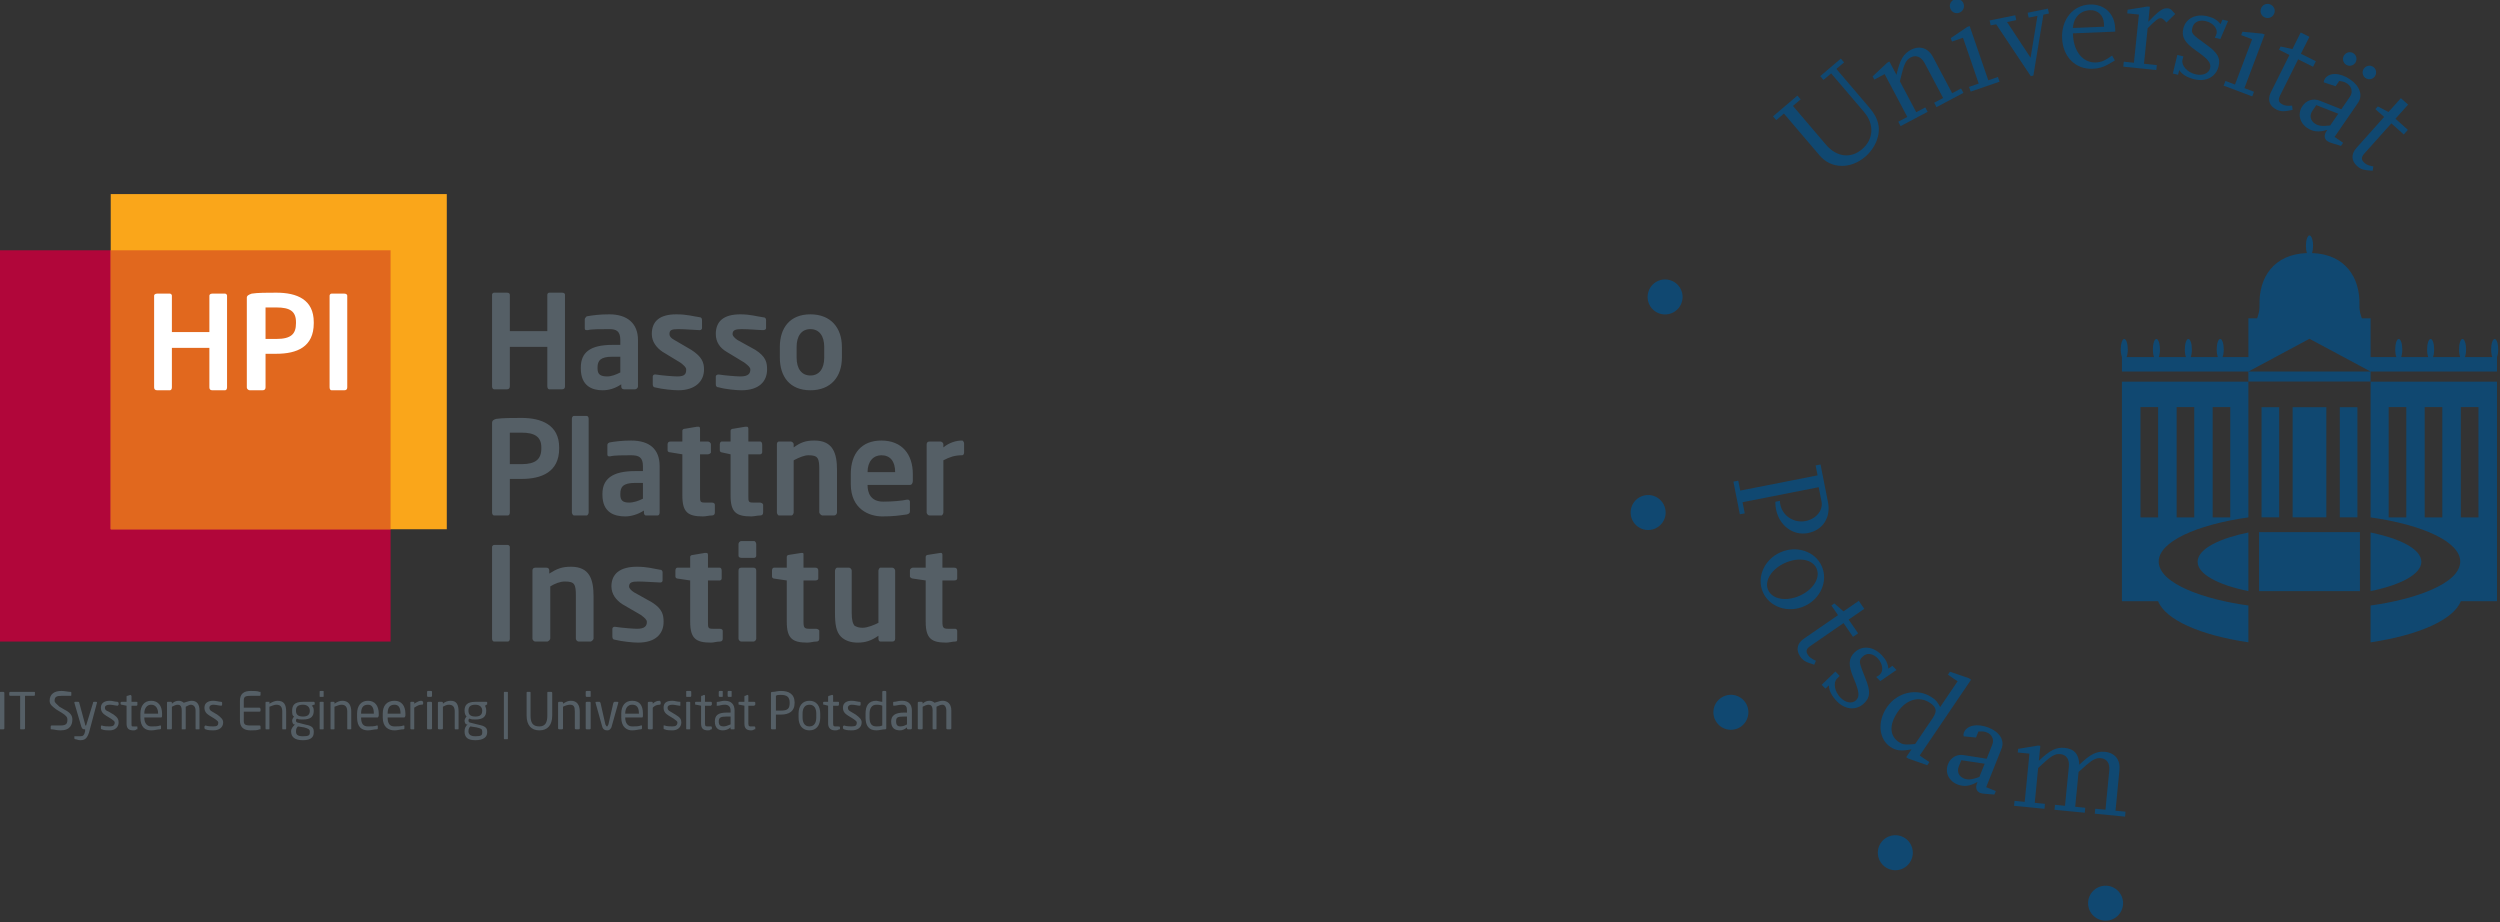 <?xml version="1.0" encoding="UTF-8" standalone="no"?>
<!-- Created with Inkscape (http://www.inkscape.org/) -->

<svg
   xmlns:dc="http://purl.org/dc/elements/1.1/"
   xmlns:cc="http://creativecommons.org/ns#"
   xmlns:rdf="http://www.w3.org/1999/02/22-rdf-syntax-ns#"
   xmlns:svg="http://www.w3.org/2000/svg"
   xmlns="http://www.w3.org/2000/svg"
   xmlns:sodipodi="http://sodipodi.sourceforge.net/DTD/sodipodi-0.dtd"
   xmlns:inkscape="http://www.inkscape.org/namespaces/inkscape"
   width="305.694"
   height="112.772"
   id="svg2"
   version="1.1"
   inkscape:version="0.48.3.1 r9886"
   sodipodi:docname="university_logos.svg">
  <rect width="100%" height="100%" fill="#333333" stroke="none"/>
  <defs
     id="defs4">
    <inkscape:perspective
       id="perspective48"
       inkscape:persp3d-origin="10500 : 9900 : 1"
       inkscape:vp_z="21000 : 14850 : 1"
       inkscape:vp_y="0 : 1000 : 0"
       inkscape:vp_x="0 : 14850 : 1"
       sodipodi:type="inkscape:persp3d" />
  </defs>
  <sodipodi:namedview
     id="base"
     pagecolor="#ffffff"
     bordercolor="#666666"
     borderopacity="1.0"
     inkscape:pageopacity="0.0"
     inkscape:pageshadow="2"
     inkscape:zoom="1"
     inkscape:cx="21.310033"
     inkscape:cy="-23.260133"
     inkscape:document-units="px"
     inkscape:current-layer="layer1"
     showgrid="false"
     inkscape:window-width="1920"
     inkscape:window-height="1056"
     inkscape:window-x="0"
     inkscape:window-y="24"
     inkscape:window-maximized="1"
     fit-margin-top="0"
     fit-margin-left="0"
     fit-margin-right="0"
     fit-margin-bottom="0" />
  <g
     inkscape:label="Ebene 1"
     inkscape:groupmode="layer"
     id="layer1"
     transform="translate(-220.005,-345.393)">
    <g
       id="g3299"
       transform="matrix(0.849,0,0,0.849,56.164,60.522)">
      <g
         transform="matrix(0.008,0,0,0.008,192.898,363.49)"
         id="g3157"
         style="fill-rule:evenodd">
        <path
           inkscape:connector-curvature="0"
           style="fill:#555f66;stroke:none;visibility:visible"
           d="m 72,8961.998 0,0 c -55,0 -55,0 -55,0 0,0 -17,0 -17,19 0,638 0,638 0,638 0,17 17,17 17,17 55,0 55,0 55,0 0,0 17,0 17,-17 0,-638 0,-638 0,-638 0,-19 -17,-19 -17,-19 z m 550,0 0,0 c -426,0 -426,0 -426,0 0,0 -19,0 -19,19 0,35 0,35 0,35 0,17 19,17 19,17 177,0 177,0 177,0 0,586 0,586 0,586 0,17 0,17 17,17 53,0 53,0 53,0 0,0 18,0 18,-17 0,-586 0,-586 0,-586 161,0 161,0 161,0 17,0 17,-17 17,-17 0,-35 0,-35 0,-35 0,-19 0,-19 -17,-19 z m 550,320 0,0 c -91,-53 -91,-53 -91,-53 -52,-54 -88,-71 -88,-107 0,-70 36,-89 124,-89 55,0 124,0 160,0 0,0 0,0 0,0 17,0 17,0 17,-17 0,-35 0,-35 0,-35 0,-19 0,-19 -17,-19 -36,0 -105,-17 -160,-17 -124,0 -213,53 -213,177 0,71 55,107 125,160 88,53 88,53 88,53 89,53 107,88 107,124 0,72 -18,108 -124,108 -53,0 -107,0 -160,0 0,0 0,0 0,0 0,0 -17,0 -17,17 0,35 0,35 0,35 0,17 0,17 17,17 36,0 89,19 160,19 177,0 213,-107 213,-196 0,-71 -36,-124 -141,-177 z m 567,-141 0,0 c -36,0 -36,0 -36,0 -17,0 -17,0 -17,17 -125,409 -125,409 -125,409 0,0 0,0 0,0 -18,0 -18,0 -18,-19 -106,-390 -106,-390 -106,-390 0,-17 -19,-17 -19,-17 -52,0 -52,0 -52,0 -17,0 -17,0 -17,17 0,0 0,0 0,0 124,426 124,426 124,426 17,52 34,52 70,52 0,0 0,0 0,0 0,36 0,36 0,36 -17,72 -36,89 -89,89 -17,0 -70,0 -88,0 0,0 0,0 0,0 0,0 -17,0 -17,0 0,35 0,35 0,35 0,18 17,18 17,18 18,0 52,18 88,18 89,0 125,-36 160,-141 142,-533 142,-533 142,-533 0,0 0,0 0,0 0,-17 0,-17 -17,-17 z m 318,230 0,0 c -89,-53 -89,-53 -89,-53 -52,-19 -69,-36 -69,-72 0,-35 34,-53 88,-53 53,0 106,18 142,18 0,0 0,0 0,0 0,0 17,-18 17,-18 0,-35 0,-35 0,-35 0,0 -17,-17 -17,-17 -53,0 -89,-19 -142,-19 -88,0 -160,36 -160,124 0,72 36,108 89,142 88,54 88,54 88,54 53,36 72,53 72,70 0,55 -36,72 -89,72 -36,0 -107,0 -143,-17 0,0 0,0 0,0 -17,0 -17,17 -17,17 0,35 0,35 0,35 0,0 0,17 17,17 36,19 107,19 143,19 89,0 159,-54 159,-143 0,-53 -17,-89 -89,-141 z m 410,213 0,0 c -53,0 -53,0 -53,0 -36,0 -36,0 -36,-53 0,-320 0,-320 0,-320 89,0 89,0 89,0 17,0 17,-18 17,-18 0,-35 0,-35 0,-35 0,-17 0,-17 -17,-17 -89,0 -89,0 -89,0 0,-108 0,-108 0,-108 0,0 -19,-17 -19,-17 0,0 0,0 0,0 -53,17 -53,17 -53,17 -17,0 -17,0 -17,19 0,89 0,89 0,89 -89,0 -89,0 -89,0 0,0 -19,0 -19,17 0,17 0,17 0,17 0,18 19,18 19,18 89,18 89,18 89,18 0,320 0,320 0,320 0,88 35,124 125,124 17,0 36,0 53,-19 17,0 17,0 17,0 0,-35 0,-35 0,-35 0,-17 0,-17 -17,-17 z m 265,-462 0,0 c -124,0 -194,89 -194,232 0,69 0,69 0,69 0,178 89,232 194,232 72,0 108,-19 160,-19 17,0 17,-17 17,-17 0,-35 0,-35 0,-35 0,-17 0,-17 -17,-17 0,0 0,0 0,0 -35,17 -107,17 -160,17 -69,0 -124,-53 -124,-161 0,0 0,0 0,0 301,0 301,0 301,0 19,0 19,-17 19,-35 0,-34 0,-34 0,-34 0,-143 -71,-232 -196,-232 z m 125,232 0,0 c -249,0 -249,0 -249,0 0,0 0,0 0,0 0,-108 55,-161 124,-161 72,0 125,53 125,161 0,0 0,0 0,0 z m 602,-232 0,0 c -35,0 -88,19 -141,36 -17,-17 -53,-36 -88,-36 -53,0 -89,19 -125,53 0,-17 0,-17 0,-17 0,-17 -17,-17 -17,-17 -54,0 -54,0 -54,0 -17,0 -17,0 -17,17 0,461 0,461 0,461 0,17 0,17 17,17 54,0 54,0 54,0 0,0 17,0 17,-17 0,-390 0,-390 0,-390 36,-18 72,-36 106,-36 36,0 71,18 71,106 0,320 0,320 0,320 0,17 0,17 0,17 53,0 53,0 53,0 19,0 19,0 19,-17 0,-320 0,-320 0,-320 0,-34 0,-53 0,-70 36,-18 70,-36 88,-36 53,0 89,36 89,106 0,320 0,320 0,320 0,17 0,17 17,17 36,0 36,0 36,0 18,0 18,0 18,-17 0,-320 0,-320 0,-320 0,-124 -54,-177 -143,-177 z m 462,249 0,0 c -89,-53 -89,-53 -89,-53 -35,-19 -52,-36 -52,-72 0,-35 35,-53 69,-53 55,0 108,18 143,18 0,0 0,0 0,0 17,0 17,-18 17,-18 0,-35 0,-35 0,-35 0,0 0,-17 -17,-17 -35,0 -88,-19 -143,-19 -88,0 -158,36 -158,124 0,72 36,108 89,142 88,54 88,54 88,54 53,36 72,53 72,70 0,55 -19,72 -91,72 -34,0 -88,0 -141,-17 0,0 0,0 0,0 0,0 -17,17 -17,17 0,35 0,35 0,35 0,0 17,17 17,17 53,19 107,19 141,19 108,0 179,-54 179,-143 0,-53 -36,-89 -107,-141 z m 763,-409 0,0 c -36,-17 -106,-17 -160,-17 -125,0 -194,53 -194,177 0,356 0,356 0,356 0,123 69,177 194,177 54,0 124,0 160,-19 17,0 17,0 17,0 0,-52 0,-52 0,-52 0,0 0,-17 -17,-17 -160,0 -160,0 -160,0 -106,0 -125,-19 -125,-89 0,-160 0,-160 0,-160 285,0 285,0 285,0 0,0 17,0 17,-19 0,-34 0,-34 0,-34 0,0 -17,-19 -17,-19 -285,0 -285,0 -285,0 0,-124 0,-124 0,-124 0,-70 19,-89 125,-89 160,0 160,0 160,0 17,0 17,-17 17,-17 0,-54 0,-54 0,-54 0,0 0,0 -17,0 z m 320,160 0,0 c -36,0 -90,19 -143,53 0,-17 0,-17 0,-17 0,-17 0,-17 0,-17 -53,0 -53,0 -53,0 -17,0 -17,0 -17,17 0,461 0,461 0,461 0,17 0,17 17,17 36,0 36,0 36,0 17,0 17,0 17,-17 0,-390 0,-390 0,-390 53,-18 88,-36 124,-36 72,0 107,36 107,125 0,301 0,301 0,301 0,17 0,17 17,17 36,0 36,0 36,0 17,0 17,0 17,-17 0,-301 0,-301 0,-301 0,-125 -36,-196 -158,-196 z m 655,19 0,0 c -195,0 -195,0 -195,0 -159,0 -194,70 -194,158 0,0 0,0 0,0 0,55 0,89 35,107 -18,17 -35,53 -35,72 0,0 0,0 0,0 0,34 17,70 35,70 17,0 17,0 17,0 -35,36 -71,71 -71,124 0,0 0,0 0,0 0,107 71,160 213,160 143,0 195,-53 195,-141 0,-19 0,-19 0,-19 0,-88 -71,-105 -160,-124 -141,-36 -141,-36 -141,-36 -19,-17 -19,-17 -19,-34 0,-19 0,-19 19,-36 17,17 53,17 106,17 143,0 195,-53 195,-160 0,0 0,0 0,0 0,-53 -17,-70 -35,-88 35,-18 35,-18 35,-18 17,0 17,0 17,-18 0,-17 0,-17 0,-17 0,-17 -17,-17 -17,-17 z m -284,443 0,0 c 107,17 107,17 107,17 70,18 106,35 106,71 0,19 0,19 0,19 0,53 -17,70 -124,70 -106,0 -125,-36 -125,-89 0,0 0,0 0,0 0,-53 19,-71 36,-88 z m 213,-285 0,0 c 0,72 -36,107 -124,107 -106,0 -125,-52 -125,-107 0,0 0,0 0,0 0,-53 19,-106 125,-106 88,0 124,53 124,106 0,0 0,0 0,0 z m 232,-158 0,0 c -36,0 -36,0 -36,0 -19,0 -19,0 -19,17 0,461 0,461 0,461 0,17 0,17 19,17 36,0 36,0 36,0 17,0 17,0 17,-17 0,-461 0,-461 0,-461 0,-17 0,-17 -17,-17 z m 0,-196 0,0 c -36,0 -36,0 -36,0 -19,0 -19,0 -19,17 0,71 0,71 0,71 0,19 0,19 19,19 36,0 36,0 36,0 17,0 17,0 17,-19 0,-71 0,-71 0,-71 0,-17 0,-17 -17,-17 z m 354,177 0,0 c -53,0 -89,19 -142,53 0,-17 0,-17 0,-17 0,-17 0,-17 -18,-17 -36,0 -36,0 -36,0 -17,0 -17,0 -17,17 0,461 0,461 0,461 0,17 0,17 17,17 36,0 36,0 36,0 18,0 18,0 18,-17 0,-390 0,-390 0,-390 53,-18 89,-36 125,-36 69,0 105,36 105,125 0,301 0,301 0,301 0,17 0,17 19,17 34,0 34,0 34,0 19,0 19,0 19,-17 0,-301 0,-301 0,-301 0,-125 -53,-196 -160,-196 z m 461,0 0,0 c -124,0 -196,89 -196,232 0,69 0,69 0,69 0,178 89,232 196,232 53,0 106,-19 160,-19 17,0 17,-17 17,-17 0,-35 0,-35 0,-35 0,-17 0,-17 -17,-17 0,0 0,0 0,0 -36,17 -107,17 -160,17 -88,0 -124,-53 -124,-161 0,0 0,0 0,0 301,0 301,0 301,0 0,0 17,-17 17,-35 0,-34 0,-34 0,-34 0,-143 -70,-232 -194,-232 z m 106,232 0,0 c -230,0 -230,0 -230,0 0,0 0,0 0,0 0,-108 36,-161 124,-161 72,0 106,53 106,161 0,0 0,0 0,0 z m 373,-232 0,0 c -142,0 -213,89 -213,232 0,69 0,69 0,69 0,178 107,232 213,232 52,0 107,-19 160,-19 17,0 17,-17 17,-17 0,-35 0,-35 0,-35 0,-17 0,-17 -17,-17 0,0 0,0 0,0 -36,17 -108,17 -160,17 -89,0 -125,-53 -125,-161 0,0 0,0 0,0 302,0 302,0 302,0 0,0 18,-17 18,-35 0,-34 0,-34 0,-34 0,-143 -71,-232 -195,-232 z m 107,232 0,0 c -232,0 -232,0 -232,0 0,0 0,0 0,0 0,-108 36,-161 125,-161 71,0 107,53 107,161 0,0 0,0 0,0 z m 371,-232 0,0 c -34,0 -70,19 -124,53 0,-17 0,-17 0,-17 0,-17 0,-17 -17,-17 -36,0 -36,0 -36,0 -17,0 -17,0 -17,17 0,461 0,461 0,461 0,17 17,17 17,17 36,0 36,0 36,0 17,0 17,0 17,-17 0,-373 0,-373 0,-373 54,-35 90,-53 124,-53 19,0 36,0 36,-18 0,-34 0,-34 0,-34 0,0 -17,-19 -36,-19 z m 179,19 0,0 c -55,0 -55,0 -55,0 0,0 -17,0 -17,17 0,461 0,461 0,461 0,17 17,17 17,17 55,0 55,0 55,0 0,0 17,0 17,-17 0,-461 0,-461 0,-461 0,-17 -17,-17 -17,-17 z m 0,-196 0,0 c -55,0 -55,0 -55,0 0,0 -17,0 -17,17 0,71 0,71 0,71 0,19 17,19 17,19 55,0 55,0 55,0 0,0 17,0 17,-19 0,-71 0,-71 0,-71 0,-17 -17,-17 -17,-17 z m 354,177 0,0 c -53,0 -107,19 -141,53 0,-17 0,-17 0,-17 0,-17 -19,-17 -19,-17 -53,0 -53,0 -53,0 0,0 -18,0 -18,17 0,461 0,461 0,461 0,17 18,17 18,17 53,0 53,0 53,0 0,0 19,0 19,-17 0,-390 0,-390 0,-390 34,-18 70,-36 105,-36 72,0 108,36 108,125 0,301 0,301 0,301 0,17 0,17 17,17 35,0 35,0 35,0 17,0 17,0 17,-17 0,-301 0,-301 0,-301 0,-125 -35,-196 -141,-196 z m 639,19 0,0 c -196,0 -196,0 -196,0 -158,0 -194,70 -194,158 0,0 0,0 0,0 0,55 17,89 36,107 -19,17 -36,53 -36,72 0,0 0,0 0,0 0,34 17,70 36,70 17,0 17,0 17,0 -36,36 -53,71 -53,124 0,0 0,0 0,0 0,107 53,160 194,160 143,0 213,-53 213,-141 0,-19 0,-19 0,-19 0,-88 -89,-105 -177,-124 -142,-36 -142,-36 -142,-36 -18,-17 -18,-17 -18,-34 0,-19 0,-19 18,-36 36,17 53,17 106,17 143,0 196,-53 196,-160 0,0 0,0 0,0 0,-53 -19,-70 -19,-88 19,-18 19,-18 19,-18 17,0 17,0 17,-18 0,-17 0,-17 0,-17 0,-17 0,-17 -17,-17 z m -285,443 0,0 c 108,17 108,17 108,17 88,18 105,35 105,71 0,19 0,19 0,19 0,53 -17,70 -124,70 -89,0 -124,-36 -124,-89 0,0 0,0 0,0 0,-53 18,-71 35,-88 z m 213,-285 0,0 c 0,72 -36,107 -124,107 -106,0 -124,-52 -124,-107 0,0 0,0 0,0 0,-53 18,-106 124,-106 88,0 124,53 124,106 0,0 0,0 0,0 z m 445,-337 0,0 c -36,0 -36,0 -36,0 -19,0 -19,0 -19,19 0,815 0,815 0,815 0,18 0,18 19,18 36,0 36,0 36,0 17,0 17,0 17,-18 0,-815 0,-815 0,-815 0,-19 0,-19 -17,-19 z m 797,0 0,0 c -53,0 -53,0 -53,0 -17,0 -17,0 -17,19 0,407 0,407 0,407 0,124 -36,196 -143,196 -125,0 -159,-72 -159,-196 0,-407 0,-407 0,-407 0,-19 0,-19 -18,-19 -36,0 -36,0 -36,0 -17,0 -17,0 -17,19 0,407 0,407 0,407 0,179 88,267 230,267 143,0 231,-88 231,-267 0,-407 0,-407 0,-407 0,-19 -18,-19 -18,-19 z m 355,160 0,0 c -54,0 -88,19 -143,53 0,-17 0,-17 0,-17 0,-17 -17,-17 -17,-17 -52,0 -52,0 -52,0 0,0 -19,0 -19,17 0,461 0,461 0,461 0,17 19,17 19,17 52,0 52,0 52,0 0,0 17,0 17,-17 0,-390 0,-390 0,-390 36,-18 89,-36 125,-36 71,0 88,36 88,125 0,301 0,301 0,301 0,17 19,17 19,17 53,0 53,0 53,0 0,0 17,0 17,-17 0,-301 0,-301 0,-301 0,-125 -53,-196 -159,-196 z m 338,-177 0,0 c -55,0 -55,0 -55,0 0,0 -17,0 -17,17 0,71 0,71 0,71 0,19 17,19 17,19 55,0 55,0 55,0 17,0 17,0 17,-19 0,-71 0,-71 0,-71 0,-17 0,-17 -17,-17 z m 0,196 0,0 c -55,0 -55,0 -55,0 0,0 -17,0 -17,17 0,461 0,461 0,461 0,17 17,17 17,17 55,0 55,0 55,0 0,0 17,0 17,-17 0,-461 0,-461 0,-461 0,-17 -17,-17 -17,-17 z m 496,0 0,0 c -53,0 -53,0 -53,0 0,0 0,0 -17,17 -89,390 -89,390 -89,390 -19,36 -19,36 -19,36 -17,0 -17,0 -36,-36 -88,-390 -88,-390 -88,-390 -17,-17 -17,-17 -17,-17 -53,0 -53,0 -53,0 -19,0 -19,0 -19,17 0,0 0,0 0,0 124,443 124,443 124,443 17,35 36,54 89,54 36,0 53,-19 73,-54 124,-443 124,-443 124,-443 0,0 0,0 0,0 0,-17 0,-17 -19,-17 z m 267,-19 0,0 c -124,0 -195,89 -195,232 0,69 0,69 0,69 0,178 105,232 195,232 70,0 123,-19 159,-19 19,0 19,-17 19,-17 0,-35 0,-35 0,-35 0,-17 0,-17 0,-17 -19,0 -19,0 -19,0 -36,17 -106,17 -159,17 -71,0 -124,-53 -124,-161 0,0 0,0 0,0 302,0 302,0 302,0 17,0 17,-17 17,-35 0,-34 0,-34 0,-34 0,-143 -53,-232 -195,-232 z m 123,232 0,0 c -247,0 -247,0 -247,0 0,0 0,0 0,0 0,-108 53,-161 124,-161 89,0 123,53 123,161 0,0 0,0 0,0 z m 373,-232 0,0 c -53,0 -89,19 -124,53 0,-17 0,-17 0,-17 0,-17 -17,-17 -17,-17 -53,0 -53,0 -53,0 0,0 -19,0 -19,17 0,461 0,461 0,461 0,17 19,17 19,17 53,0 53,0 53,0 0,0 17,0 17,-17 0,-373 0,-373 0,-373 35,-35 71,-53 124,-53 0,0 19,0 19,-18 0,-34 0,-34 0,-34 0,0 -19,-19 -19,-19 z m 284,249 0,0 c -88,-53 -88,-53 -88,-53 -36,-19 -53,-36 -53,-72 0,-35 34,-53 89,-53 34,0 105,18 124,18 17,0 17,0 17,0 0,0 0,-18 0,-18 0,-35 0,-35 0,-35 0,0 0,-17 0,-17 -53,0 -107,-19 -141,-19 -108,0 -161,36 -161,124 0,72 36,108 89,142 89,54 89,54 89,54 52,36 71,53 71,70 0,55 -36,72 -88,72 -36,0 -108,0 -143,-17 -18,0 -18,0 -18,0 0,0 0,17 0,17 0,35 0,35 0,35 0,0 0,17 18,17 35,19 107,19 143,19 88,0 158,-54 158,-143 0,-53 -17,-89 -106,-141 z m 249,-230 0,0 c -36,0 -36,0 -36,0 -19,0 -19,0 -19,17 0,461 0,461 0,461 0,17 0,17 19,17 36,0 36,0 36,0 17,0 17,0 17,-17 0,-461 0,-461 0,-461 0,-17 0,-17 -17,-17 z m 17,-196 0,0 c -53,0 -53,0 -53,0 -19,0 -19,0 -19,17 0,71 0,71 0,71 0,19 0,19 19,19 53,0 53,0 53,0 0,0 19,0 19,-19 0,-71 0,-71 0,-71 0,-17 -19,-17 -19,-17 z m 373,639 0,0 c -53,0 -53,0 -53,0 -36,0 -54,0 -54,-53 0,-320 0,-320 0,-320 107,0 107,0 107,0 0,0 17,-18 17,-18 0,-35 0,-35 0,-35 0,-17 -17,-17 -17,-17 -107,0 -107,0 -107,0 0,-108 0,-108 0,-108 0,0 0,-17 -17,-17 0,0 0,0 0,0 -36,17 -36,17 -36,17 -17,0 -17,0 -17,19 0,89 0,89 0,89 -89,0 -89,0 -89,0 -18,0 -18,0 -18,17 0,17 0,17 0,17 0,18 0,18 18,18 89,18 89,18 89,18 0,320 0,320 0,320 0,88 36,124 124,124 17,0 34,0 53,-19 17,0 17,0 17,0 0,-35 0,-35 0,-35 0,-17 -17,-17 -17,-17 z m 160,-532 0,0 c 34,0 34,0 34,0 19,0 19,0 19,-19 0,-71 0,-71 0,-71 0,-17 0,-17 -19,-17 -34,0 -34,0 -34,0 0,0 -19,0 -19,17 0,71 0,71 0,71 0,19 19,19 19,19 z m 158,0 0,0 c 36,0 36,0 36,0 19,0 19,0 19,-19 0,-71 0,-71 0,-71 0,-17 0,-17 -19,-17 -36,0 -36,0 -36,0 0,0 -17,0 -17,17 0,71 0,71 0,71 0,19 17,19 17,19 z m -70,70 0,0 c -54,0 -88,19 -124,19 -19,0 -19,0 -19,17 0,35 0,35 0,35 0,18 0,18 0,18 19,0 19,0 19,0 36,0 70,-18 124,-18 70,0 106,36 106,106 0,36 0,36 0,36 -71,0 -71,0 -71,0 -159,0 -212,53 -212,160 0,0 0,0 0,0 0,124 70,160 142,160 53,0 105,-19 141,-54 0,18 0,18 0,18 0,17 0,17 19,17 34,0 34,0 34,0 19,0 19,0 19,-17 0,-320 0,-320 0,-320 0,-106 -53,-177 -178,-177 z m 106,426 0,0 c -53,19 -88,36 -124,36 -53,0 -89,-17 -89,-89 0,0 0,0 0,0 0,-72 36,-89 142,-89 71,0 71,0 71,0 0,142 0,142 0,142 z m 426,36 0,0 c -53,0 -53,0 -53,0 -36,0 -53,0 -53,-53 0,-320 0,-320 0,-320 106,0 106,0 106,0 0,0 19,-18 19,-18 0,-35 0,-35 0,-35 0,-17 -19,-17 -19,-17 -106,0 -106,0 -106,0 0,-108 0,-108 0,-108 0,0 0,-17 -19,-17 0,0 0,0 0,0 -35,17 -35,17 -35,17 -17,0 -17,0 -17,19 0,89 0,89 0,89 -89,0 -89,0 -89,0 -17,0 -17,0 -17,17 0,17 0,17 0,17 0,18 0,18 17,18 89,18 89,18 89,18 0,320 0,320 0,320 0,88 35,124 124,124 0,0 36,0 53,-19 0,0 19,0 19,0 0,-35 0,-35 0,-35 0,-17 -19,-17 -19,-17 z m 478,-639 0,0 c -53,0 -105,17 -141,17 -17,0 -36,0 -36,19 0,638 0,638 0,638 0,17 19,17 19,17 53,0 53,0 53,0 17,0 17,0 17,-17 0,-248 0,-248 0,-248 18,0 54,0 88,0 143,0 249,-53 249,-213 0,0 0,0 0,0 0,-160 -106,-213 -249,-213 z m 160,213 0,0 c 0,107 -35,141 -160,141 -17,0 -70,0 -88,0 0,-266 0,-266 0,-266 18,-17 54,-17 88,-17 108,0 160,36 160,142 0,0 0,0 0,0 z m 356,-36 0,0 c -124,0 -196,89 -196,232 0,69 0,69 0,69 0,144 72,232 196,232 123,0 194,-88 194,-232 0,-69 0,-69 0,-69 0,-143 -71,-232 -194,-232 z m 123,301 0,0 c 0,89 -34,161 -123,161 -90,0 -124,-72 -124,-161 0,-69 0,-69 0,-69 0,-89 34,-161 124,-161 89,0 123,72 123,161 0,69 0,69 0,69 z m 391,161 0,0 c -35,0 -35,0 -35,0 -36,0 -53,0 -53,-53 0,-320 0,-320 0,-320 88,0 88,0 88,0 17,0 17,-18 17,-18 0,-35 0,-35 0,-35 0,-17 0,-17 -17,-17 -88,0 -88,0 -88,0 0,-108 0,-108 0,-108 0,0 0,-17 -19,-17 0,0 0,0 0,0 -53,17 -53,17 -53,17 0,0 -18,0 -18,19 0,89 0,89 0,89 -70,0 -70,0 -70,0 -19,0 -19,0 -19,17 0,17 0,17 0,17 0,18 0,18 19,18 70,18 70,18 70,18 0,320 0,320 0,320 0,88 54,124 124,124 19,0 54,0 71,-19 0,0 18,0 18,0 0,-35 0,-35 0,-35 0,-17 -18,-17 -35,-17 z m 319,-213 0,0 c -89,-53 -89,-53 -89,-53 -35,-19 -52,-36 -52,-72 0,-35 35,-53 69,-53 55,0 108,18 143,18 0,0 0,0 0,0 17,0 17,-18 17,-18 0,-35 0,-35 0,-35 0,0 0,-17 -17,-17 -35,0 -88,-19 -143,-19 -88,0 -158,36 -158,124 0,72 36,108 89,142 88,54 88,54 88,54 53,36 72,53 72,70 0,55 -19,72 -91,72 -34,0 -88,0 -141,-17 0,0 0,0 0,0 0,0 -17,17 -17,17 0,35 0,35 0,35 0,0 17,17 17,17 53,19 107,19 141,19 108,0 179,-54 179,-143 0,-53 -36,-89 -107,-141 z m 533,-426 0,0 c -36,0 -36,0 -36,0 -19,0 -19,17 -19,17 0,179 0,179 0,179 -34,0 -88,-19 -105,-19 -142,0 -196,89 -196,232 0,69 0,69 0,69 0,144 54,232 196,232 53,0 105,-19 160,-19 17,0 17,-17 17,-17 0,-657 0,-657 0,-657 0,0 0,-17 -17,-17 z m -55,622 0,0 c -34,17 -69,17 -105,17 -89,0 -124,-53 -124,-161 0,-69 0,-69 0,-69 0,-89 35,-161 124,-161 17,0 71,0 105,18 0,356 0,356 0,356 z m 356,-445 0,0 c -71,0 -107,19 -143,19 -17,0 -17,0 -17,17 0,35 0,35 0,35 0,18 0,18 17,18 0,0 0,0 0,0 36,0 89,-18 143,-18 70,0 89,36 89,106 0,36 0,36 0,36 -53,0 -53,0 -53,0 -160,0 -232,53 -232,160 0,0 0,0 0,0 0,124 72,160 161,160 35,0 88,-19 124,-54 0,18 0,18 0,18 0,17 17,17 17,17 53,0 53,0 53,0 0,0 18,0 18,-17 0,-320 0,-320 0,-320 0,-106 -52,-177 -177,-177 z m 89,426 0,0 c -36,19 -72,36 -124,36 -36,0 -72,-17 -72,-89 0,0 0,0 0,0 0,-72 19,-89 143,-89 53,0 53,0 53,0 0,142 0,142 0,142 z m 638,-426 0,0 c -35,0 -88,19 -143,36 -17,-17 -52,-36 -88,-36 -53,0 -89,19 -125,53 0,-17 0,-17 0,-17 0,-17 -17,-17 -17,-17 -52,0 -52,0 -52,0 0,0 -19,0 -19,17 0,461 0,461 0,461 0,17 19,17 19,17 52,0 52,0 52,0 0,0 17,0 17,-17 0,-390 0,-390 0,-390 36,-18 72,-36 108,-36 36,0 71,18 71,106 0,320 0,320 0,320 0,17 0,17 17,17 36,0 36,0 36,0 17,0 17,0 17,-17 0,-320 0,-320 0,-320 0,-34 0,-53 0,-70 36,-18 72,-36 107,-36 36,0 70,36 70,106 0,320 0,320 0,320 0,17 19,17 19,17 53,0 53,0 53,0 0,0 18,0 18,-17 0,-320 0,-320 0,-320 0,-124 -71,-177 -160,-177 z"
           id="path22" />
        <path
           inkscape:connector-curvature="0"
           style="fill:#555f66;stroke:none;visibility:visible"
           d="m 8905,3514.998 0,0 c 232,0 232,0 232,0 34,0 52,-19 52,-54 0,-710 0,-710 0,-710 675,0 675,0 675,0 0,710 0,710 0,710 0,35 17,54 35,54 230,0 230,0 230,0 36,0 53,-19 53,-54 0,-1650 0,-1650 0,-1650 0,-19 -17,-36 -53,-36 -230,0 -230,0 -230,0 -18,0 -35,17 -35,36 0,656 0,656 0,656 -675,0 -675,0 -675,0 0,-656 0,-656 0,-656 0,-19 -18,-36 -52,-36 -232,0 -232,0 -232,0 -17,0 -36,17 -36,36 0,1650 0,1650 0,1650 0,35 19,54 36,54 z m 1951,17 0,0 c 125,0 231,-36 339,-107 0,36 0,36 0,36 0,35 17,54 52,54 196,0 196,0 196,0 17,0 53,-19 53,-54 0,-834 0,-834 0,-834 0,-302 -196,-462 -515,-462 -177,0 -302,17 -409,36 -17,17 -34,36 -34,53 0,160 0,160 0,160 0,35 17,35 34,35 19,0 19,0 19,0 70,-18 230,-18 390,-18 125,0 197,36 197,196 0,88 0,88 0,88 -143,0 -143,0 -143,0 -408,0 -568,142 -568,407 0,19 0,19 0,19 0,320 212,391 389,391 z m -88,-410 0,0 c 0,-124 53,-194 267,-194 143,0 143,0 143,0 0,283 0,283 0,283 -72,37 -160,72 -233,72 -124,0 -177,-35 -177,-142 0,-19 0,-19 0,-19 z m 1171,-282 0,0 c 320,194 320,194 320,194 71,54 105,88 105,124 0,72 -17,125 -158,125 -71,0 -284,-17 -390,-35 -19,0 -19,0 -19,0 -17,0 -35,18 -35,35 0,142 0,142 0,142 0,36 18,54 35,54 142,36 338,53 426,53 302,0 462,-160 462,-374 0,-124 -36,-230 -230,-354 -303,-177 -303,-177 -303,-177 -70,-36 -89,-72 -89,-108 0,-70 36,-88 160,-88 124,0 320,18 373,18 17,0 17,0 17,0 19,0 36,-18 36,-35 0,-143 0,-143 0,-143 0,-34 -17,-53 -36,-53 -124,-17 -230,-53 -426,-53 -301,0 -442,124 -442,354 0,143 88,249 194,321 z m 1669,-36 0,0 c -321,-177 -321,-177 -321,-177 -52,-36 -88,-72 -88,-108 0,-70 53,-88 160,-88 141,0 318,18 390,18 0,0 0,0 0,0 36,0 53,-18 53,-35 0,-143 0,-143 0,-143 0,-34 -17,-53 -53,-53 -124,-17 -230,-53 -409,-53 -301,0 -443,124 -443,354 0,143 72,249 195,321 320,194 320,194 320,194 71,54 107,88 107,124 0,72 -36,125 -179,125 -70,0 -283,-17 -390,-35 0,0 0,0 0,0 -36,0 -53,18 -53,35 0,142 0,142 0,142 0,36 17,54 53,54 125,36 320,53 409,53 318,0 461,-160 461,-374 0,-124 -18,-230 -212,-354 z m 992,728 0,0 c 373,0 567,-249 567,-587 0,-194 0,-194 0,-194 0,-337 -194,-586 -567,-586 -373,0 -550,249 -550,586 0,194 0,194 0,194 0,338 177,587 550,587 z m -248,-781 0,0 c 0,-196 88,-320 248,-320 160,0 249,124 249,320 0,194 0,194 0,194 0,196 -89,321 -249,321 -160,0 -248,-125 -248,-321 0,-194 0,-194 0,-194 z m -4275,1829 0,0 c 0,-19 0,-19 0,-19 0,-407 -321,-531 -675,-531 -177,0 -337,0 -461,17 -53,17 -72,35 -72,71 0,1615 0,1615 0,1615 0,34 19,53 36,53 249,0 249,0 249,0 17,0 35,-19 35,-53 0,-605 0,-605 0,-605 53,0 142,0 213,0 354,0 675,-122 675,-548 z m -321,0 0,0 c 0,194 -105,282 -354,282 -36,0 -177,0 -213,0 0,-567 0,-567 0,-567 36,0 160,0 213,0 230,0 354,72 354,266 0,19 0,19 0,19 z m 586,1206 0,0 c 230,0 230,0 230,0 19,0 36,-36 36,-53 0,-1686 0,-1686 0,-1686 0,-36 -17,-53 -36,-53 -230,0 -230,0 -230,0 -17,0 -36,17 -36,53 0,1686 0,1686 0,1686 0,17 19,53 36,53 z m 1261,-89 0,0 c 0,36 0,36 0,36 0,34 17,53 34,53 213,0 213,0 213,0 19,0 36,-19 36,-53 0,-835 0,-835 0,-835 0,-301 -177,-461 -514,-461 -160,0 -302,18 -391,35 -36,17 -36,36 -36,53 0,160 0,160 0,160 0,36 19,36 36,36 17,0 17,0 17,0 72,-19 232,-19 374,-19 141,0 213,36 213,196 0,89 0,89 0,89 -142,0 -142,0 -142,0 -408,0 -587,141 -587,409 0,17 0,17 0,17 0,320 214,390 410,390 106,0 230,-36 337,-106 z m -425,-284 0,0 c 0,-17 0,-17 0,-17 0,-125 52,-196 265,-196 142,0 142,0 142,0 0,284 0,284 0,284 -72,36 -161,70 -249,70 -106,0 -158,-34 -158,-141 z m 1117,18 0,0 c 0,302 105,372 373,372 52,0 105,-17 158,-17 36,0 54,-19 54,-53 0,-143 0,-143 0,-143 0,-17 -18,-36 -54,-36 -124,0 -124,0 -124,0 -89,0 -89,-17 -89,-123 0,-746 0,-746 0,-746 143,0 143,0 143,0 17,0 53,-17 53,-35 0,-142 0,-142 0,-142 0,-36 -36,-53 -53,-53 -143,0 -143,0 -143,0 0,-231 0,-231 0,-231 0,-36 -17,-36 -36,-36 -17,0 -17,0 -17,0 -213,36 -213,36 -213,36 -35,0 -52,18 -52,35 0,196 0,196 0,196 -213,0 -213,0 -213,0 -36,0 -53,17 -53,53 0,106 0,106 0,106 0,19 17,36 53,36 213,35 213,35 213,35 0,746 0,746 0,746 z m 1401,123 0,0 c -124,0 -124,0 -124,0 -89,0 -89,-17 -89,-123 0,-746 0,-746 0,-746 213,0 213,0 213,0 17,0 36,-17 36,-35 0,-142 0,-142 0,-142 0,-36 -19,-53 -36,-53 -213,0 -213,0 -213,0 0,-231 0,-231 0,-231 0,-36 -19,-36 -36,-36 -18,0 -18,0 -18,0 -213,36 -213,36 -213,36 -34,0 -53,18 -53,35 0,196 0,196 0,196 -160,0 -160,0 -160,0 -17,0 -34,17 -34,53 0,106 0,106 0,106 0,19 17,36 34,36 160,35 160,35 160,35 0,746 0,746 0,746 0,302 107,372 373,372 53,0 106,-17 160,-17 36,0 53,-19 53,-53 0,-143 0,-143 0,-143 0,-17 -36,-36 -53,-36 z m 1383,179 0,0 c 0,-763 0,-763 0,-763 0,-302 -70,-533 -407,-533 -160,0 -249,35 -373,124 0,-53 0,-53 0,-53 0,-36 -36,-53 -53,-53 -213,0 -213,0 -213,0 -19,0 -36,17 -36,53 0,1225 0,1225 0,1225 0,17 17,53 36,53 230,0 230,0 230,0 17,0 36,-36 36,-53 0,-940 0,-940 0,-940 105,-55 194,-91 265,-91 178,0 196,55 196,268 0,763 0,763 0,763 0,17 36,53 53,53 213,0 213,0 213,0 36,0 53,-36 53,-53 z m 1313,-497 0,0 c 35,0 52,-36 52,-72 0,-124 0,-124 0,-124 0,-355 -194,-603 -567,-603 -354,0 -550,231 -550,603 0,178 0,178 0,178 0,460 338,585 567,585 213,0 302,-17 445,-36 53,-17 53,-34 53,-70 0,-160 0,-160 0,-160 0,-17 -17,-36 -36,-36 -17,0 -17,0 -17,0 -89,19 -249,36 -426,36 -231,0 -284,-160 -284,-301 0,0 0,0 0,0 763,0 763,0 763,0 z m -763,-230 0,0 c 0,-196 107,-304 248,-304 160,0 249,108 249,304 0,0 0,0 0,0 -497,0 -497,0 -497,0 0,0 0,0 0,0 z m 1703,-569 0,0 c -106,0 -230,35 -338,124 0,-53 0,-53 0,-53 0,-36 -35,-53 -52,-53 -196,0 -196,0 -196,0 -34,0 -53,17 -53,53 0,1225 0,1225 0,1225 0,17 19,53 53,53 213,0 213,0 213,0 18,0 35,-36 35,-53 0,-940 0,-940 0,-940 108,-55 196,-91 338,-91 18,0 35,-17 35,-52 0,-161 0,-161 0,-161 0,-17 -17,-52 -35,-52 z m -8178,1880 0,0 c -249,0 -249,0 -249,0 -17,0 -36,19 -36,36 0,1651 0,1651 0,1651 0,35 19,52 36,52 249,0 249,0 249,0 17,0 35,-17 35,-52 0,-1651 0,-1651 0,-1651 0,-17 -18,-36 -35,-36 z m 1135,392 0,0 c -160,0 -248,34 -390,123 0,-53 0,-53 0,-53 0,-36 -18,-53 -54,-53 -194,0 -194,0 -194,0 -36,0 -55,17 -55,53 0,1225 0,1225 0,1225 0,17 19,52 55,52 213,0 213,0 213,0 17,0 53,-35 53,-52 0,-941 0,-941 0,-941 88,-53 177,-88 265,-88 177,0 196,52 196,265 0,764 0,764 0,764 0,17 17,52 53,52 213,0 213,0 213,0 17,0 52,-35 52,-52 0,-764 0,-764 0,-764 0,-301 -69,-531 -407,-531 z m 1456,639 0,0 c -321,-179 -321,-179 -321,-179 -52,-34 -88,-70 -88,-106 0,-71 54,-88 160,-88 141,0 320,17 390,17 19,0 19,0 19,0 17,0 34,-17 34,-36 0,-141 0,-141 0,-141 0,-36 -17,-53 -53,-53 -106,-19 -230,-53 -407,-53 -301,0 -461,123 -461,354 0,142 88,249 194,319 337,196 337,196 337,196 71,52 107,88 107,124 0,72 -36,124 -177,124 -72,0 -284,-18 -392,-35 -17,0 -17,0 -17,0 -17,0 -35,17 -35,35 0,142 0,142 0,142 0,36 18,53 35,53 142,35 337,54 426,54 320,0 461,-160 461,-373 0,-124 -18,-232 -212,-354 z m 1224,478 0,0 c -124,0 -124,0 -124,0 -89,0 -89,-18 -89,-124 0,-746 0,-746 0,-746 213,0 213,0 213,0 17,0 34,-17 34,-34 0,-143 0,-143 0,-143 0,-36 -17,-53 -34,-53 -213,0 -213,0 -213,0 0,-230 0,-230 0,-230 0,-36 -19,-36 -36,-36 -18,0 -18,0 -18,0 -213,36 -213,36 -213,36 -34,0 -53,17 -53,34 0,196 0,196 0,196 -230,0 -230,0 -230,0 -19,0 -36,17 -36,53 0,107 0,107 0,107 0,17 17,36 36,36 230,34 230,34 230,34 0,746 0,746 0,746 0,302 107,373 373,373 53,0 105,-19 160,-19 34,0 53,-17 53,-52 0,-142 0,-142 0,-142 0,-19 -19,-36 -53,-36 z m 603,-1100 0,0 c -213,0 -213,0 -213,0 -36,0 -53,17 -53,53 0,1225 0,1225 0,1225 0,17 17,52 53,52 213,0 213,0 213,0 36,0 53,-35 53,-52 0,-1225 0,-1225 0,-1225 0,-36 -17,-53 -53,-53 z m 17,-479 0,0 c -230,0 -230,0 -230,0 -36,0 -53,36 -53,53 0,213 0,213 0,213 0,17 17,36 53,36 230,0 230,0 230,0 19,0 36,-19 36,-36 0,-213 0,-213 0,-213 0,-17 -17,-53 -36,-53 z m 1117,1579 0,0 c -123,0 -123,0 -123,0 -90,0 -107,-18 -107,-124 0,-746 0,-746 0,-746 213,0 213,0 213,0 36,0 53,-17 53,-34 0,-143 0,-143 0,-143 0,-36 -17,-53 -53,-53 -213,0 -213,0 -213,0 0,-230 0,-230 0,-230 0,-36 0,-36 -36,-36 0,0 0,0 0,0 -230,36 -230,36 -230,36 -18,0 -35,17 -35,34 0,196 0,196 0,196 -230,0 -230,0 -230,0 -19,0 -36,17 -36,53 0,107 0,107 0,107 0,17 17,36 36,36 230,34 230,34 230,34 0,746 0,746 0,746 0,302 105,373 372,373 53,0 106,-19 159,-19 36,0 54,-17 54,-52 0,-142 0,-142 0,-142 0,-19 -35,-36 -54,-36 z m 1367,-1100 0,0 c -213,0 -213,0 -213,0 -18,0 -35,36 -35,53 0,940 0,940 0,940 -72,36 -196,89 -285,89 -71,0 -105,-17 -141,-34 -36,-36 -55,-108 -55,-232 0,-763 0,-763 0,-763 0,-17 -17,-53 -52,-53 -213,0 -213,0 -213,0 -17,0 -36,36 -36,53 0,763 0,763 0,763 0,196 19,337 107,426 72,71 177,107 302,107 141,0 248,-36 373,-124 0,53 0,53 0,53 0,35 17,52 35,52 213,0 213,0 213,0 34,0 53,-17 53,-52 0,-1225 0,-1225 0,-1225 0,-17 -19,-53 -53,-53 z m 1134,1100 0,0 c -124,0 -124,0 -124,0 -89,0 -106,-18 -106,-124 0,-746 0,-746 0,-746 213,0 213,0 213,0 36,0 53,-17 53,-34 0,-143 0,-143 0,-143 0,-36 -17,-53 -53,-53 -213,0 -213,0 -213,0 0,-230 0,-230 0,-230 0,-36 -18,-36 -35,-36 0,0 0,0 0,0 -230,36 -230,36 -230,36 -19,0 -36,17 -36,34 0,196 0,196 0,196 -232,0 -232,0 -232,0 -17,0 -52,17 -52,53 0,107 0,107 0,107 0,17 35,36 52,36 232,34 232,34 232,34 0,746 0,746 0,746 0,302 106,373 371,373 55,0 107,-19 160,-19 36,0 36,-17 36,-52 0,-142 0,-142 0,-142 0,-19 -17,-36 -36,-36 z"
           id="path24" />
        <path
           inkscape:connector-curvature="0"
           style="fill:#b1063a;stroke:none;visibility:visible"
           d="m 7042,8055.998 -7042,0 0,-7044 7042,0 0,7044 0,0 z"
           id="path28" />
        <path
           inkscape:connector-curvature="0"
           style="fill:#faa61a;stroke:none;visibility:visible"
           d="m 8054,6033.998 -6050,0 0,-6034 6050,0 0,6034 0,0 z"
           id="path32" />
        <path
           inkscape:connector-curvature="0"
           style="fill:#e1681e;stroke:none;visibility:visible"
           d="m 2004,6033.998 5038,0 0,-5022 -5038,0 0,5022 0,0 z"
           id="path36" />
        <path
           inkscape:connector-curvature="0"
           style="fill:#ffffff;stroke:none;visibility:visible"
           d="m 4062,1791.998 0,0 c -230,0 -230,0 -230,0 -35,0 -52,19 -52,36 0,656 0,656 0,656 -675,0 -675,0 -675,0 0,-656 0,-656 0,-656 0,-17 -17,-36 -36,-36 -229,0 -229,0 -229,0 -36,0 -55,19 -55,36 0,1651 0,1651 0,1651 0,36 19,53 55,53 229,0 229,0 229,0 19,0 36,-17 36,-53 0,-711 0,-711 0,-711 675,0 675,0 675,0 0,711 0,711 0,711 0,36 17,53 52,53 230,0 230,0 230,0 19,0 36,-17 36,-53 0,-1651 0,-1651 0,-1651 0,-17 -17,-36 -36,-36 z m 923,-17 0,0 c -160,0 -337,0 -443,17 -54,19 -88,36 -88,72 0,1615 0,1615 0,1615 0,36 34,53 53,53 230,0 230,0 230,0 35,0 54,-17 54,-53 0,-604 0,-604 0,-604 53,0 141,0 194,0 373,0 674,-124 674,-550 0,-19 0,-19 0,-19 0,-407 -301,-531 -674,-531 z m 354,550 0,0 c 0,194 -88,283 -354,283 -36,0 -160,0 -194,0 0,-567 0,-567 0,-567 34,0 158,0 194,0 249,0 354,71 354,265 0,19 0,19 0,19 z m 870,-533 0,0 c -231,0 -231,0 -231,0 -17,0 -34,19 -34,36 0,1651 0,1651 0,1651 0,36 17,53 34,53 231,0 231,0 231,0 36,0 53,-17 53,-53 0,-1651 0,-1651 0,-1651 0,-17 -17,-36 -53,-36 z"
           id="path40" />
      </g>
      <g
         transform="matrix(1.143,0,0,1.143,427.836,335.393)"
         id="g3255">
        <path
           inkscape:connector-curvature="0"
           d="m 3.659,39.641 c 1.159,0.374 2.402,-0.259 2.777,-1.417 0.376,-1.157 -0.258,-2.401 -1.415,-2.777 -1.159,-0.379 -2.401,0.259 -2.776,1.417 -0.378,1.157 0.255,2.4 1.414,2.777"
           id="path2905"
           style="fill:#104871;fill-opacity:1;fill-rule:nonzero;stroke:none" />
        <path
           inkscape:connector-curvature="0"
           d="m 2.547,66.884 c 1.202,-0.191 2.025,-1.32 1.834,-2.521 -0.19,-1.204 -1.319,-2.024 -2.524,-1.833 -1.201,0.19 -2.021,1.317 -1.829,2.522 0.19,1.202 1.316,2.02 2.519,1.831"
           id="path2909"
           style="fill:#104871;fill-opacity:1;fill-rule:nonzero;stroke:none" />
        <path
           inkscape:connector-curvature="0"
           d="m 13.927,91.664 c 0.985,-0.716 1.204,-2.095 0.491,-3.08 -0.718,-0.986 -2.098,-1.202 -3.084,-0.486 -0.985,0.713 -1.2,2.091 -0.484,3.079 0.714,0.985 2.091,1.204 3.076,0.487"
           id="path2913"
           style="fill:#104871;fill-opacity:1;fill-rule:nonzero;stroke:none" />
        <path
           inkscape:connector-curvature="0"
           d="m 35.314,108.577 c 0.555,-1.085 0.124,-2.414 -0.959,-2.967 -1.089,-0.552 -2.414,-0.119 -2.97,0.965 -0.551,1.085 -0.119,2.41 0.97,2.966 1.084,0.552 2.405,0.121 2.959,-0.964"
           id="path2917"
           style="fill:#104871;fill-opacity:1;fill-rule:nonzero;stroke:none" />
        <path
           inkscape:connector-curvature="0"
           d="m 62.051,113.936 c 0,-1.22 -0.983,-2.205 -2.201,-2.205 -1.221,0 -2.209,0.985 -2.209,2.205 0,1.218 0.988,2.203 2.209,2.201 1.216,10e-4 2.201,-0.984 2.201,-2.201"
           id="path2921"
           style="fill:#104871;fill-opacity:1;fill-rule:nonzero;stroke:none" />
        <path
           inkscape:connector-curvature="0"
           d="m 26.892,7.987 -0.969,0.824 4.189,4.917 c 1.176,1.379 1.445,2.689 0.868,4.181 -0.299,0.746 -0.787,1.429 -1.421,1.968 -1.87,1.595 -4.306,1.531 -5.746,-0.161 l -4.497,-5.277 -0.968,0.824 -0.406,-0.477 3.071,-2.615 0.407,0.479 -0.969,0.824 4.156,4.879 c 1.33,1.56 3.115,1.799 4.548,0.58 1.471,-1.252 1.574,-3.145 0.255,-4.695 l -4.145,-4.864 -0.968,0.824 -0.406,-0.477 2.594,-2.209 0.407,0.477 z"
           id="path2925"
           style="fill:#104871;fill-opacity:1;fill-rule:nonzero;stroke:none" />
        <path
           inkscape:connector-curvature="0"
           d="m 41.928,11.832 -3.388,1.792 -0.292,-0.555 1.125,-0.593 -2.325,-4.39 c -0.421,-0.796 -1.086,-1.076 -1.746,-0.729 -0.644,0.343 -0.869,0.824 -1.377,3.012 l 2.061,3.897 1.139,-0.604 0.294,0.555 -3.402,1.8 -0.294,-0.554 1.137,-0.603 -2.854,-5.395 -1.304,0.69 -0.212,-0.404 1.846,-1.728 0.271,-0.144 0.887,1.68 c 0.434,-1.899 0.866,-2.645 1.823,-3.152 1.111,-0.586 2.181,-0.233 2.79,0.924 l 2.404,4.539 1.123,-0.595 0.295,0.554 z"
           id="path2929"
           style="fill:#104871;fill-opacity:1;fill-rule:nonzero;stroke:none" />
        <path
           inkscape:connector-curvature="0"
           d="m 40.816,0.051 c 0.48,-0.164 0.978,0.08 1.136,0.544 0.164,0.481 -0.08,0.976 -0.559,1.141 -0.466,0.16 -0.961,-0.083 -1.125,-0.565 -0.161,-0.464 0.081,-0.961 0.547,-1.12 m 5.67,10.37 -3.64,1.248 -0.205,-0.593 1.22,-0.419 -1.98,-5.775 -1.395,0.482 -0.15,-0.434 2.096,-1.419 0.289,-0.098 2.344,6.829 1.218,-0.415 0.204,0.592 z"
           id="path2933"
           style="fill:#104871;fill-opacity:1;fill-rule:nonzero;stroke:none" />
        <path
           inkscape:connector-curvature="0"
           d="m 52.708,1.826 -0.699,0.144 -1.261,7.678 -0.333,0.068 -4.35,-6.524 -0.701,0.125 -0.125,-0.614 3.224,-0.654 0.124,0.614 -1.163,0.236 2.971,4.501 0.866,-5.279 -1.111,0.226 -0.125,-0.616 2.558,-0.52 0.125,0.615 z"
           id="path2937"
           style="fill:#104871;fill-opacity:1;fill-rule:nonzero;stroke:none" />
        <path
           inkscape:connector-curvature="0"
           d="m 60.666,7.13 c -0.924,0.651 -1.375,0.838 -2.054,0.866 -1.607,0.065 -2.786,-1.361 -2.874,-3.479 l -0.007,-0.188 5.338,-0.219 -0.02,-0.458 c -0.076,-1.831 -1.381,-3.034 -3.21,-2.957 -2.1,0.087 -3.572,1.879 -3.473,4.251 0.095,2.336 1.688,3.936 3.84,3.844 0.981,-0.04 1.566,-0.266 2.806,-1.046 l -0.346,-0.615 z m -4.947,-3.476 c 0.1,-1.33 0.93,-2.195 2.165,-2.245 0.984,-0.043 1.708,0.659 1.751,1.675 l 0.016,0.406 -3.933,0.164 z"
           id="path2941"
           style="fill:#104871;fill-opacity:1;fill-rule:nonzero;stroke:none" />
        <path
           inkscape:connector-curvature="0"
           d="m 66.237,8.952 -4.165,-0.427 0.064,-0.625 1.281,0.131 0.625,-6.07 -1.469,-0.151 0.048,-0.458 2.496,-0.406 0.302,0.033 -0.194,1.889 c 1.375,-1.427 1.849,-1.754 2.458,-1.692 0.204,0.022 0.366,0.09 0.459,0.201 l 0.472,0.51 -1.097,1.079 c -0.305,-0.355 -0.526,-0.53 -0.693,-0.55 -0.307,-0.03 -0.637,0.228 -1.68,1.262 l -0.461,4.485 1.617,0.168 -0.064,0.623 z"
           id="path2945"
           style="fill:#104871;fill-opacity:1;fill-rule:nonzero;stroke:none" />
        <path
           inkscape:connector-curvature="0"
           d="m 68.977,9.547 -0.659,-0.159 0.568,-2.341 0.757,0.184 -0.109,0.446 c -0.171,0.708 0.601,1.558 1.624,1.806 0.904,0.219 1.695,-0.095 1.855,-0.754 0.161,-0.659 -0.211,-1.133 -1.78,-2.231 -1.433,-0.991 -1.846,-1.738 -1.594,-2.774 0.312,-1.286 1.562,-1.906 3.079,-1.54 0.725,0.175 1.241,0.492 1.61,0.983 l 0.242,-0.569 0.709,0.171 -0.974,2.277 -0.706,-0.172 c 0.11,-0.164 0.194,-0.37 0.231,-0.517 0.158,-0.645 -0.458,-1.351 -1.347,-1.566 -0.855,-0.209 -1.529,0.117 -1.701,0.826 -0.171,0.709 -0.077,0.82 1.721,2.109 1.461,1.035 1.839,1.702 1.583,2.759 -0.321,1.317 -1.566,1.99 -3.031,1.636 -0.924,-0.224 -1.564,-0.605 -1.934,-1.166 l -0.144,0.593 z"
           id="path2949"
           style="fill:#104871;fill-opacity:1;fill-rule:nonzero;stroke:none" />
        <path
           inkscape:connector-curvature="0"
           d="m 80.569,0.672 c 0.475,0.179 0.703,0.682 0.53,1.142 -0.181,0.477 -0.684,0.704 -1.159,0.525 -0.46,-0.175 -0.686,-0.676 -0.507,-1.154 0.175,-0.46 0.676,-0.686 1.136,-0.514 m -2.243,11.604 -3.603,-1.359 0.224,-0.588 1.205,0.456 2.156,-5.711 -1.38,-0.522 0.16,-0.425 2.519,0.242 0.286,0.107 -2.553,6.757 1.204,0.454 -0.219,0.588 z"
           id="path2953"
           style="fill:#104871;fill-opacity:1;fill-rule:nonzero;stroke:none" />
        <path
           inkscape:connector-curvature="0"
           d="m 83.403,13.977 c -1.12,0.235 -1.492,0.219 -2.056,-0.061 -0.877,-0.44 -1.134,-1.252 -0.672,-2.175 l 2.341,-4.689 -1.317,-0.657 0.203,-0.41 1.486,0.326 1.045,-2.092 1.095,0.545 -1.071,2.138 1.881,0.941 -0.349,0.696 -1.88,-0.939 -2.275,4.549 c -0.286,0.575 -0.195,0.885 0.304,1.139 0.319,0.156 0.547,0.196 1.212,0.149 l 0.054,0.541 z"
           id="path2957"
           style="fill:#104871;fill-opacity:1;fill-rule:nonzero;stroke:none" />
        <path
           inkscape:connector-curvature="0"
           d="m 88.149,15.935 c -0.988,0.124 -1.489,0.068 -1.934,-0.239 -0.588,-0.403 -0.705,-1.039 -0.302,-1.626 l 0.481,-0.699 2.772,1.084 -1.018,1.48 z m 3.156,-7.89 c 0.269,-0.393 0.182,-0.924 -0.209,-1.192 -0.393,-0.269 -0.917,-0.159 -1.189,0.233 -0.259,0.376 -0.172,0.91 0.219,1.179 0.391,0.269 0.92,0.159 1.179,-0.219 m -1.53,10.075 -1.077,-0.74 2.958,-4.303 c 0.632,-0.924 0.245,-2.094 -0.985,-2.94 -1.271,-0.872 -2.621,-0.916 -3.178,-0.105 -0.106,0.155 -0.14,0.235 -0.158,0.47 l 1.494,0.489 0.463,-0.67 c 0.537,0.081 0.748,0.165 1.026,0.356 0.561,0.386 0.701,1.079 0.319,1.637 l -1.086,1.579 -2.763,-1.095 c -0.777,-0.309 -1.644,-0.037 -2.131,0.676 -0.642,0.936 -0.393,2.096 0.573,2.759 0.743,0.507 1.475,0.579 2.561,0.256 -0.039,0.054 -0.069,0.098 -0.099,0.14 -0.355,0.515 -0.315,0.996 0.119,1.295 0.113,0.076 0.339,0.169 0.557,0.239 l 1.139,0.346 0.269,-0.39 z m 4.005,-8.376 c 0.268,-0.391 0.18,-0.925 -0.21,-1.191 -0.39,-0.271 -0.92,-0.16 -1.189,0.23 -0.26,0.379 -0.172,0.911 0.219,1.179 0.393,0.27 0.921,0.159 1.18,-0.217"
           id="path2961"
           style="fill:#104871;fill-opacity:1;fill-rule:nonzero;stroke:none" />
        <path
           inkscape:connector-curvature="0"
           d="m 93.498,21.643 c -1.143,-0.068 -1.499,-0.179 -1.966,-0.598 -0.733,-0.656 -0.767,-1.506 -0.08,-2.276 l 3.491,-3.909 -1.103,-0.983 0.306,-0.343 1.349,0.706 1.561,-1.745 0.907,0.812 -1.593,1.782 1.567,1.401 -0.519,0.581 -1.566,-1.399 -3.391,3.792 c -0.43,0.48 -0.421,0.804 -0.004,1.176 0.263,0.239 0.474,0.334 1.13,0.465 l -0.091,0.534 z"
           id="path2965"
           style="fill:#104871;fill-opacity:1;fill-rule:nonzero;stroke:none" />
        <path
           inkscape:connector-curvature="0"
           d="m 13.758,64.926 -0.81,-4.11 0.615,-0.121 0.246,1.249 9.748,-1.921 -0.245,-1.248 0.615,-0.121 0.94,4.756 c 0.378,1.93 -0.657,3.519 -2.52,3.884 -1.863,0.369 -3.621,-0.926 -4.027,-2.989 -0.064,-0.318 -0.081,-0.504 -0.084,-0.953 l 0.581,-0.114 c -0.004,0.225 0.01,0.306 0.04,0.458 0.28,1.431 1.711,2.376 3.191,2.084 1.331,-0.261 2.221,-1.354 2.006,-2.45 l -0.357,-1.815 -9.596,1.893 0.276,1.414 -0.619,0.105 z"
           id="path2969"
           style="fill:#104871;fill-opacity:1;fill-rule:nonzero;stroke:none" />
        <path
           inkscape:connector-curvature="0"
           d="m 16.675,74.768 c 0.836,1.873 3.172,2.649 5.214,1.739 2.046,-0.911 3.025,-3.167 2.189,-5.043 -0.835,-1.873 -3.171,-2.65 -5.214,-1.739 -2.044,0.911 -3.025,3.167 -2.189,5.043 m 6.75,-3.013 c 0.52,1.161 -0.404,2.669 -2.121,3.435 -1.719,0.767 -3.459,0.448 -3.976,-0.715 -0.519,-1.16 0.426,-2.659 2.13,-3.419 1.719,-0.766 3.45,-0.464 3.967,0.699"
           id="path2973"
           style="fill:#104871;fill-opacity:1;fill-rule:nonzero;stroke:none" />
        <path
           inkscape:connector-curvature="0"
           d="m 23.131,83.887 c -1.096,-0.336 -1.415,-0.527 -1.771,-1.045 -0.557,-0.81 -0.394,-1.644 0.458,-2.23 l 4.315,-2.974 -0.836,-1.216 0.374,-0.26 1.145,1.002 1.929,-1.327 0.693,1.005 -1.969,1.357 1.192,1.731 -0.641,0.441 -1.194,-1.731 -4.188,2.89 c -0.529,0.364 -0.601,0.68 -0.282,1.143 0.201,0.29 0.383,0.434 0.989,0.716 l -0.212,0.497 z"
           id="path2977"
           style="fill:#104871;fill-opacity:1;fill-rule:nonzero;stroke:none" />
        <path
           inkscape:connector-curvature="0"
           d="m 24.544,86.902 -0.474,-0.487 1.731,-1.674 0.541,0.559 -0.326,0.319 c -0.525,0.507 -0.329,1.637 0.403,2.393 0.649,0.672 1.484,0.83 1.974,0.357 0.485,-0.471 0.424,-1.073 -0.315,-2.834 -0.68,-1.607 -0.629,-2.458 0.138,-3.2 0.954,-0.919 2.341,-0.776 3.425,0.346 0.517,0.536 0.784,1.079 0.834,1.692 l 0.511,-0.352 0.506,0.525 -2.039,1.405 -0.506,-0.525 c 0.18,-0.083 0.364,-0.209 0.472,-0.316 0.476,-0.459 0.336,-1.385 -0.3,-2.042 -0.613,-0.632 -1.357,-0.72 -1.879,-0.212 -0.525,0.507 -0.504,0.65 0.326,2.704 0.679,1.654 0.641,2.42 -0.139,3.176 -0.975,0.944 -2.389,0.848 -3.438,-0.239 -0.659,-0.68 -0.996,-1.347 -1.009,-2.018 l -0.438,0.424 z"
           id="path2981"
           style="fill:#104871;fill-opacity:1;fill-rule:nonzero;stroke:none" />
        <path
           inkscape:connector-curvature="0"
           d="m 37.642,96.157 -1.222,-0.828 6.476,-9.56 -0.266,-0.18 -2.393,-0.824 -0.259,0.38 1.221,0.826 -2.196,3.244 c -0.343,-0.641 -0.549,-0.884 -1.028,-1.206 -1.836,-1.245 -4.38,-0.696 -5.691,1.242 -1.218,1.795 -1.026,3.991 0.432,4.982 0.714,0.486 1.379,0.565 2.672,0.315 l -0.665,0.983 0.266,0.181 2.385,0.836 0.266,-0.393 z m -2.42,-2.232 c -0.749,0.045 -1.016,-0.013 -1.452,-0.309 -1.15,-0.779 -1.202,-2.188 -0.135,-3.759 1.094,-1.613 2.737,-2.076 4.099,-1.155 0.828,0.561 0.907,1.048 0.319,1.919 l -2.205,3.256 c -0.279,0.015 -0.494,0.034 -0.625,0.048"
           id="path2985"
           style="fill:#104871;fill-opacity:1;fill-rule:nonzero;stroke:none" />
        <path
           inkscape:connector-curvature="0"
           d="m 46.012,99.803 -1.214,-0.484 1.934,-4.85 c 0.414,-1.04 -0.223,-2.098 -1.607,-2.65 -1.433,-0.57 -2.759,-0.315 -3.125,0.599 -0.068,0.174 -0.083,0.259 -0.048,0.491 l 1.565,0.15 0.302,-0.756 c 0.542,-0.039 0.767,-0.004 1.083,0.121 0.629,0.25 0.919,0.897 0.669,1.526 l -0.711,1.781 -2.938,-0.463 c -0.825,-0.128 -1.607,0.326 -1.927,1.131 -0.422,1.054 0.081,2.131 1.166,2.565 0.835,0.333 1.567,0.24 2.555,-0.316 -0.026,0.064 -0.046,0.111 -0.064,0.159 -0.231,0.581 -0.087,1.042 0.401,1.238 0.126,0.048 0.365,0.09 0.595,0.107 l 1.186,0.091 0.177,-0.441 z m -2.07,-1.774 c -0.935,0.339 -1.433,0.396 -1.938,0.194 -0.661,-0.263 -0.916,-0.858 -0.654,-1.52 l 0.315,-0.786 2.945,0.444 -0.669,1.669 z"
           id="path2989"
           style="fill:#104871;fill-opacity:1;fill-rule:nonzero;stroke:none" />
        <path
           inkscape:connector-curvature="0"
           d="m 62.298,103.027 -3.812,-0.37 0.061,-0.625 1.284,0.124 0.481,-4.944 c 0.09,-0.911 -0.316,-1.48 -1.059,-1.552 -0.557,-0.054 -1.019,0.155 -1.82,0.863 l -0.99,0.874 -0.427,4.388 1.266,0.124 -0.062,0.626 -3.812,-0.374 0.06,-0.625 1.265,0.124 0.486,-4.944 c 0.087,-0.895 -0.315,-1.496 -1.059,-1.567 -0.725,-0.072 -1.179,0.206 -2.812,1.751 l -0.427,4.388 1.284,0.125 -0.062,0.625 -3.829,-0.374 0.06,-0.625 1.281,0.125 0.594,-6.075 -1.468,-0.144 0.046,-0.455 2.491,-0.42 0.305,0.03 -0.185,1.887 c 1.409,-1.343 2.181,-1.726 3.26,-1.624 1.198,0.12 1.794,0.809 1.836,2.124 1.409,-1.345 2.179,-1.729 3.241,-1.626 1.25,0.124 1.946,1.008 1.821,2.291 l -0.501,5.128 1.265,0.126 -0.061,0.623 z"
           id="path2993"
           style="fill:#104871;fill-opacity:1;fill-rule:nonzero;stroke:none" />
        <path
           inkscape:connector-curvature="0"
           d="m 81.716,51.433 -2.219,0 0,13.883 2.219,0 0,-13.883 z m 5.944,0 -4.246,0 0,13.883 4.246,0 0,-13.883 z m -8.476,23.18 12.709,0 0,-7.431 -12.709,0 0,7.431 z m -7.742,-3.697 c 0,1.544 2.544,2.909 6.397,3.694 l 0,-7.388 c -3.429,0.701 -6.397,1.996 -6.397,3.694 m -4.979,-19.494 -2.221,0 0,13.902 2.221,0 0,-13.902 z m 2.336,13.901 2.219,0 0,-13.902 -2.219,0 0,13.902 z m 4.537,0 2.221,0 0,-13.902 -2.221,0 0,13.902 z m 4.503,11.101 0,4.64 c -6.095,-0.904 -10.457,-2.85 -11.376,-5.184 l -4.56,0 0,-27.659 15.935,0 0,17.098 c -6.661,0.944 -11.328,3.116 -11.3,5.58 0.036,2.799 5.794,4.77 11.301,5.525 m 13.738,-24.991 -2.221,0 0,13.883 2.221,0 0,-13.883 z m 8.055,19.483 c 0,-1.698 -2.973,-2.993 -6.399,-3.694 l 0,7.388 c 3.853,-0.785 6.399,-2.15 6.399,-3.694 m -4.119,-5.593 2.223,0 0,-13.902 -2.223,0 0,13.902 z m 4.539,0 2.221,0 0,-13.902 -2.221,0 0,13.902 z m 4.556,0 2.221,0 0,-13.902 -2.221,0 0,13.902 z m -11.371,-17.101 15.93,0 0,27.659 -4.558,0 c -0.921,2.334 -5.281,4.28 -11.376,5.184 l 0,-4.64 c 5.508,-0.755 11.268,-2.726 11.299,-5.525 0.028,-2.464 -4.641,-4.636 -11.295,-5.58 l 0,-17.098 z m -31.334,-3.111 c -0.085,-0.24 -0.149,-0.576 -0.149,-0.958 0,-0.728 0.199,-1.316 0.446,-1.316 0.244,0 0.444,0.589 0.444,1.316 0,0.381 -0.059,0.725 -0.146,0.964 l 3.447,0 c -0.084,-0.239 -0.141,-0.583 -0.141,-0.964 0,-0.728 0.201,-1.316 0.444,-1.316 0.246,0 0.445,0.589 0.445,1.316 0,0.381 -0.055,0.725 -0.141,0.964 l 3.417,0 c -0.087,-0.239 -0.14,-0.583 -0.14,-0.964 0,-0.728 0.2,-1.316 0.444,-1.316 0.245,0 0.444,0.589 0.444,1.316 0,0.381 -0.055,0.725 -0.142,0.964 l 3.411,0 c -0.086,-0.239 -0.14,-0.583 -0.14,-0.964 0,-0.728 0.198,-1.316 0.441,-1.316 0.247,0 0.446,0.589 0.446,1.316 0,0.381 -0.055,0.725 -0.142,0.964 l 3.248,0 0,-4.881 1.1,0 c 0.125,-0.336 0.325,-0.941 0.302,-1.629 -0.11,-3.527 1.792,-6.441 5.966,-6.593 -0.074,-0.233 -0.121,-0.552 -0.121,-0.905 0,-0.729 0.205,-1.317 0.45,-1.317 0.246,0 0.451,0.589 0.451,1.317 0,0.352 -0.05,0.672 -0.125,0.905 4.175,0.151 6.077,3.065 5.97,6.593 -0.024,0.688 0.175,1.292 0.306,1.629 l 1.099,0 0,4.881 3.245,0 c -0.087,-0.239 -0.141,-0.583 -0.141,-0.964 0,-0.728 0.195,-1.316 0.443,-1.316 0.245,0 0.445,0.589 0.445,1.316 0,0.381 -0.055,0.725 -0.142,0.964 l 3.41,0 c -0.085,-0.239 -0.139,-0.583 -0.139,-0.964 0,-0.728 0.195,-1.316 0.446,-1.316 0.24,0 0.441,0.589 0.441,1.316 0,0.381 -0.056,0.725 -0.144,0.964 l 3.42,0 c -0.089,-0.239 -0.144,-0.583 -0.144,-0.964 0,-0.728 0.199,-1.316 0.445,-1.316 0.244,0 0.446,0.589 0.446,1.316 0,0.381 -0.058,0.725 -0.145,0.964 l 3.449,0 c -0.09,-0.239 -0.144,-0.583 -0.144,-0.964 0,-0.728 0.199,-1.316 0.446,-1.316 0.242,0 0.441,0.589 0.441,1.316 0,0.381 -0.061,0.718 -0.151,0.958 l 0,1.831 -15.928,0 0,1.258 -15.399,0 0,-1.258 15.395,0 -7.697,-4.128 -7.697,4.128 -15.935,0 0,-1.831 z"
           id="path2995"
           style="fill:#104871;fill-opacity:1;fill-rule:nonzero;stroke:none" />
      </g>
    </g>
  </g>
</svg>
